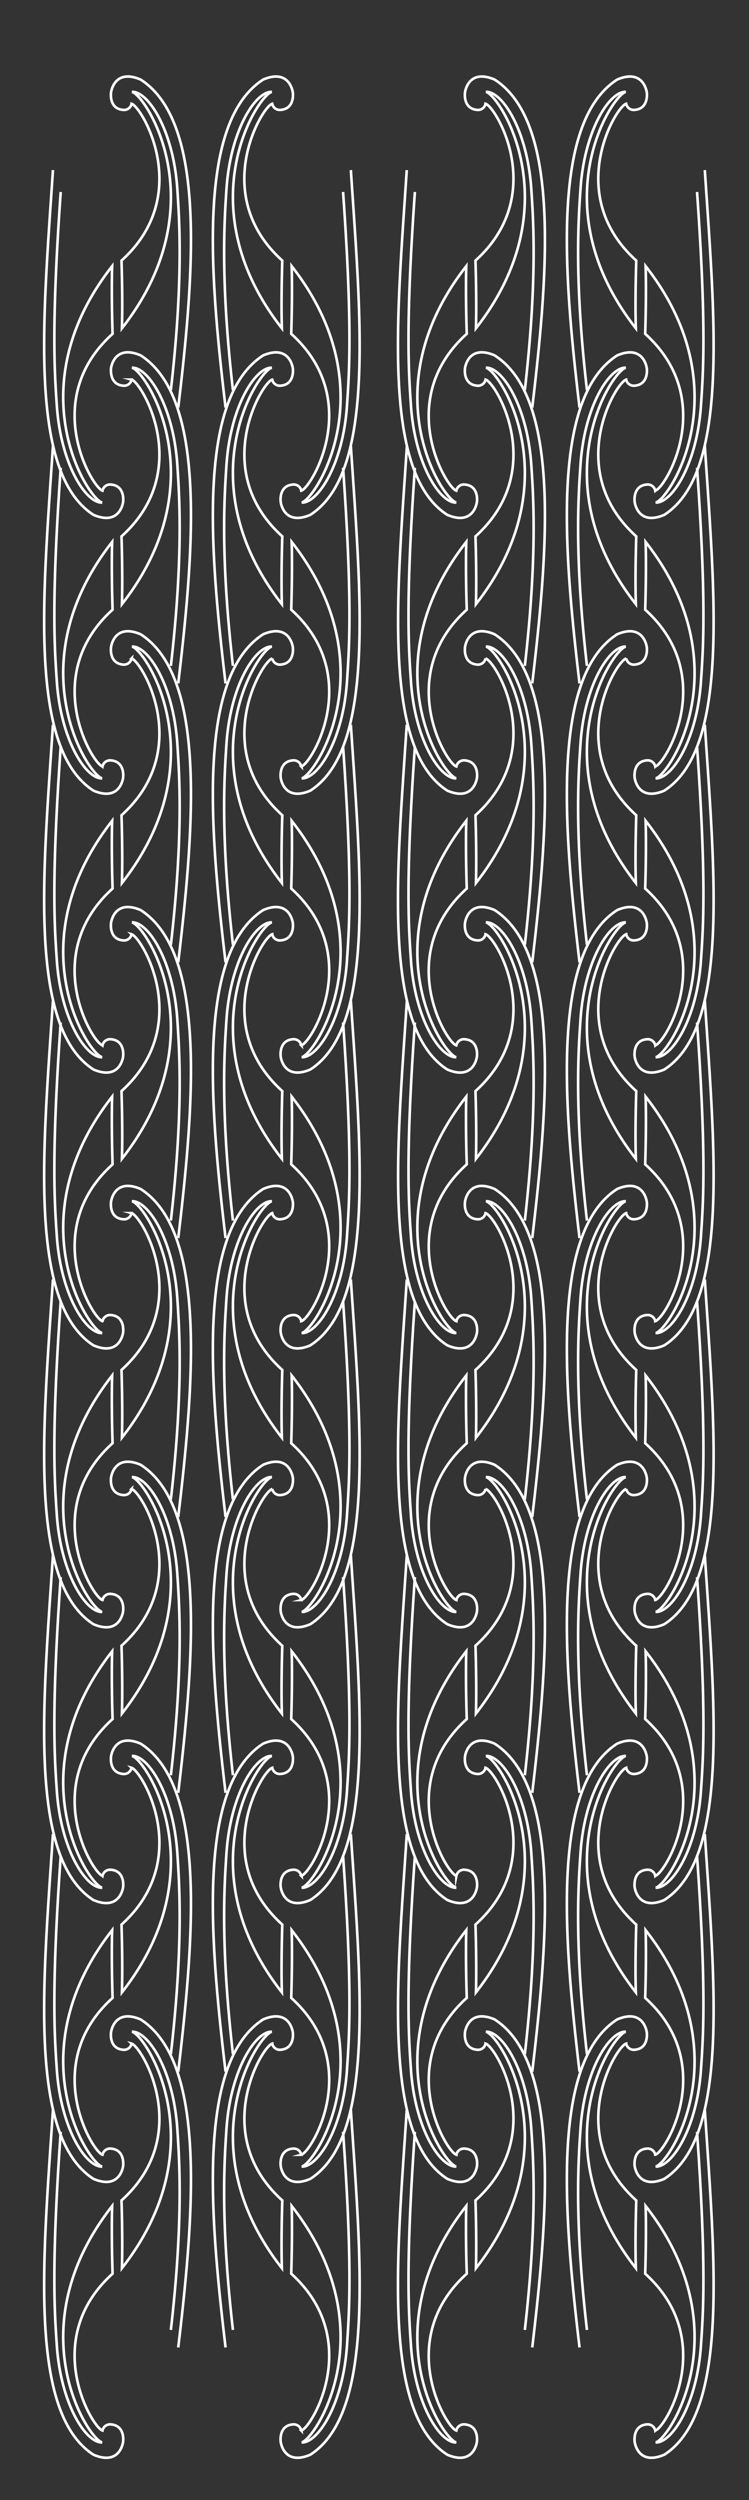 <svg id="Layer_1" data-name="Layer 1" xmlns="http://www.w3.org/2000/svg" viewBox="0 0 144.44 481.99"><rect x="0" y="0" width="144.44" height="481.99" fill="#333333" stroke="none"/><defs><style>.cls-1{fill:none;stroke:#fff;stroke-miterlimit:10;stroke-width:.5px}</style></defs><path class="cls-1" d="M25.44 17.71c2.71.59 16.53 22-1.93 45.59.18-5.49-.08-13.06-.08-13.06 14-12.65 3.95-29.67 1.94-30.24a1.46 1.46 0 0 1-1.56 1.19c-2.86-.18-2.4-3.35-2.4-3.35s.54-4.7 5.71-2.5c12.68 8.17 10.37 37.06 7.25 63.24"/><path class="cls-1" d="M25.44 17.71c3.09-.16 8 7.32 8.76 18.78.39 6 1.2 17.31-1.25 38.71M19.71 96.89C17 96.3 3.17 74.85 21.63 51.3c-.18 5.49.08 13.06.08 13.06C7.69 77 17.76 94 19.77 94.6a1.48 1.48 0 0 1 1.56-1.19c2.86.18 2.41 3.35 2.41 3.35s-.54 4.7-5.71 2.5c-12.68-8.17-9.66-38.34-7.82-66.47"/><path class="cls-1" d="M19.71 96.89c-3.1.17-8-7.32-8.76-18.78-.39-6-1.11-14.58.76-41.1m13.73 33.88c2.71.58 16.53 22-1.93 45.59.18-5.49-.08-13.07-.08-13.07 14-12.65 3.95-29.66 1.94-30.23a1.46 1.46 0 0 1-1.56 1.18C21 74.18 21.41 71 21.41 71s.54-4.69 5.71-2.49c12.68 8.16 10.37 37.05 7.25 63.24"/><path class="cls-1" d="M25.44 70.89c3.09-.17 8 7.32 8.76 18.78.39 6 1.2 17.31-1.25 38.7m-13.24 21.69c-2.71-.58-16.54-22 1.92-45.59-.18 5.49.08 13.07.08 13.07-14 12.65-3.95 29.66-1.94 30.23a1.48 1.48 0 0 1 1.56-1.18c2.86.18 2.41 3.35 2.41 3.35s-.54 4.69-5.71 2.49C5.35 144.27 8.37 114.1 10.21 86"/><path class="cls-1" d="M19.71 150.06c-3.1.17-8-7.32-8.76-18.78-.39-6-1.11-14.58.76-41.1m13.73 34.47c2.71.59 16.53 22-1.93 45.59.18-5.49-.08-13.07-.08-13.07 14-12.64 3.95-29.66 1.94-30.23a1.49 1.49 0 0 1-1.56 1.19c-2.86-.19-2.4-3.35-2.4-3.35s.54-4.7 5.71-2.5c12.68 8.16 10.37 37.05 7.25 63.24"/><path class="cls-1" d="M25.44 124.65c3.09-.17 8 7.32 8.76 18.78.39 6 1.2 17.31-1.25 38.7m-13.24 21.69c-2.71-.58-16.54-22 1.92-45.59-.18 5.49.08 13.07.08 13.07-14.02 12.7-3.95 29.7-1.94 30.23a1.48 1.48 0 0 1 1.56-1.18c2.86.18 2.41 3.35 2.41 3.35s-.54 4.69-5.71 2.49c-12.68-8.19-9.66-38.33-7.82-66.47"/><path class="cls-1" d="M19.71 203.82c-3.1.17-8-7.32-8.76-18.77-.39-6-1.11-14.59.76-41.11m13.73 33.88c2.71.59 16.53 22-1.93 45.59.18-5.49-.08-13.06-.08-13.06 14-12.65 3.95-29.67 1.94-30.24a1.46 1.46 0 0 1-1.56 1.19c-2.86-.18-2.4-3.35-2.4-3.35s.54-4.7 5.71-2.5c12.68 8.17 10.37 37.06 7.25 63.24"/><path class="cls-1" d="M25.44 177.82c3.09-.16 8 7.32 8.76 18.78.39 6 1.2 17.31-1.25 38.71M19.71 257c-2.71-.59-16.54-22 1.92-45.59-.18 5.49.08 13.06.08 13.06-14 12.65-3.95 29.67-1.94 30.24a1.48 1.48 0 0 1 1.56-1.19c2.86.18 2.41 3.35 2.41 3.35s-.54 4.7-5.71 2.5C5.35 251.2 8.37 221 10.21 192.9"/><path class="cls-1" d="M19.71 257c-3.1.17-8-7.32-8.76-18.78-.39-6-1.11-14.58.76-41.1m13.73 34.46c2.71.59 16.53 22-1.93 45.59.18-5.48-.08-13.06-.08-13.06 14-12.65 3.95-29.66 1.94-30.24a1.46 1.46 0 0 1-1.56 1.19c-2.86-.18-2.4-3.35-2.4-3.35s.54-4.7 5.71-2.49c12.68 8.16 10.37 37 7.25 63.23"/><path class="cls-1" d="M25.44 231.58c3.09-.16 8 7.32 8.76 18.78.39 6 1.2 17.31-1.25 38.71m-13.24 21.69c-2.71-.59-16.54-22 1.92-45.59-.18 5.49.08 13.06.08 13.06-14 12.65-3.95 29.67-1.94 30.24a1.48 1.48 0 0 1 1.56-1.19c2.86.18 2.41 3.35 2.41 3.35s-.54 4.7-5.71 2.5c-12.68-8.13-9.66-38.34-7.82-66.47"/><path class="cls-1" d="M19.71 310.76c-3.1.17-8-7.32-8.76-18.78-.39-6-1.11-14.58.76-41.1m13.73 33.88c2.71.59 16.53 22-1.93 45.59.18-5.49-.08-13.07-.08-13.07 14-12.65 3.95-29.66 1.94-30.23a1.46 1.46 0 0 1-1.56 1.18c-2.86-.18-2.4-3.34-2.4-3.34s.54-4.7 5.71-2.5c12.68 8.16 10.37 37.05 7.25 63.24"/><path class="cls-1" d="M25.44 284.76c3.09-.17 8 7.32 8.76 18.78.39 6 1.2 17.31-1.25 38.7m-13.24 21.69c-2.71-.58-16.54-22 1.92-45.59-.18 5.49.08 13.07.08 13.07-14 12.65-3.95 29.66-1.94 30.23a1.48 1.48 0 0 1 1.56-1.18c2.86.18 2.41 3.35 2.41 3.35s-.54 4.69-5.74 2.49c-12.65-8.16-9.63-38.3-7.79-66.47"/><path class="cls-1" d="M19.71 363.93c-3.1.17-8-7.32-8.76-18.77-.39-6-1.11-14.59.76-41.11m13.73 34.47c2.71.59 16.53 22-1.93 45.59.18-5.49-.08-13.07-.08-13.07 14-12.64 3.95-29.66 1.94-30.23a1.49 1.49 0 0 1-1.56 1.19c-2.86-.19-2.4-3.35-2.4-3.35s.54-4.7 5.71-2.5c12.68 8.16 10.37 37.05 7.25 63.24"/><path class="cls-1" d="M25.44 338.52c3.09-.17 8 7.32 8.76 18.78.39 6 1.2 17.31-1.25 38.7m-13.24 21.69c-2.71-.58-16.54-22 1.92-45.59-.18 5.49.08 13.07.08 13.07-14 12.65-3.95 29.66-1.94 30.24a1.48 1.48 0 0 1 1.56-1.19c2.86.18 2.41 3.35 2.41 3.35s-.54 4.69-5.71 2.49c-12.68-8.16-9.66-38.33-7.82-66.47"/><path class="cls-1" d="M19.71 417.69c-3.1.17-8-7.32-8.76-18.77-.39-6-1.11-14.59.76-41.11m13.73 33.88c2.71.59 16.53 22-1.93 45.59.18-5.49-.08-13.06-.08-13.06 14-12.65 3.95-29.67 1.94-30.24a1.46 1.46 0 0 1-1.56 1.19c-2.86-.18-2.4-3.35-2.4-3.35s.54-4.7 5.71-2.5c12.68 8.17 10.37 37.06 7.25 63.24"/><path class="cls-1" d="M25.44 391.69c3.09-.16 8 7.32 8.76 18.78.39 6 1.2 17.31-1.25 38.71m-13.24 21.69c-2.71-.59-16.54-22 1.92-45.59-.18 5.49.08 13.06.08 13.06C7.69 451 17.76 468 19.77 468.58a1.48 1.48 0 0 1 1.56-1.19c2.86.18 2.41 3.35 2.41 3.35s-.54 4.7-5.71 2.5c-12.68-8.17-9.66-38.34-7.82-66.47"/><path class="cls-1" d="M19.71 470.87c-3.1.17-8-7.32-8.76-18.78-.39-6-1.11-14.58.76-41.1M52.43 17.71c-2.71.59-16.53 22 1.93 45.59-.18-5.49.08-13.06.08-13.06C40.41 37.59 50.49 20.57 52.5 20a1.47 1.47 0 0 0 1.56 1.19c2.86-.18 2.41-3.35 2.41-3.35s-.55-4.7-5.72-2.5C38.08 23.51 40.38 52.4 43.5 78.58"/><path class="cls-1" d="M52.43 17.71c-3.09-.16-8 7.32-8.76 18.78-.39 6-1.2 17.31 1.25 38.71m13.25 21.69c2.7-.59 16.53-22-1.93-45.59.18 5.49-.08 13.06-.08 13.06C70.18 77 60.11 94 58.1 94.6a1.48 1.48 0 0 0-1.56-1.19c-2.86.18-2.41 3.35-2.41 3.35s.54 4.7 5.71 2.5c12.68-8.17 9.66-38.34 7.82-66.47"/><path class="cls-1" d="M58.17 96.89c3.09.17 8-7.32 8.75-18.78.39-6 1.11-14.58-.76-41.1M52.43 70.89c-2.71.58-16.53 22 1.93 45.59-.18-5.49.08-13.07.08-13.07-14-12.65-3.95-29.66-1.94-30.23a1.47 1.47 0 0 0 1.56 1.18c2.86-.18 2.41-3.35 2.41-3.35s-.55-4.69-5.72-2.49c-12.67 8.16-10.37 37.05-7.25 63.24"/><path class="cls-1" d="M52.43 70.89c-3.09-.17-8 7.32-8.76 18.78-.39 6-1.2 17.31 1.25 38.7m13.25 21.69c2.7-.58 16.53-22-1.93-45.59.18 5.49-.08 13.07-.08 13.07 14 12.65 4 29.66 1.94 30.23a1.48 1.48 0 0 0-1.56-1.18c-2.86.18-2.41 3.35-2.41 3.35s.54 4.69 5.71 2.49c12.68-8.16 9.66-38.33 7.82-66.43"/><path class="cls-1" d="M58.17 150.06c3.09.17 8-7.32 8.75-18.78.39-6 1.11-14.58-.76-41.1m-13.73 34.47c-2.71.59-16.53 22 1.93 45.59-.18-5.49.08-13.07.08-13.07-14-12.64-3.95-29.66-1.94-30.23a1.49 1.49 0 0 0 1.56 1.19c2.86-.19 2.41-3.35 2.41-3.35s-.55-4.7-5.72-2.5c-12.67 8.16-10.37 37.05-7.25 63.24"/><path class="cls-1" d="M52.43 124.65c-3.09-.17-8 7.32-8.76 18.78-.39 6-1.2 17.31 1.25 38.7m13.25 21.69c2.7-.58 16.53-22-1.93-45.59.18 5.49-.08 13.07-.08 13.07 14 12.65 4 29.66 1.94 30.23a1.48 1.48 0 0 0-1.56-1.18c-2.86.18-2.41 3.35-2.41 3.35s.54 4.69 5.71 2.49c12.68-8.16 9.66-38.33 7.82-66.47"/><path class="cls-1" d="M58.17 203.82c3.09.17 8-7.32 8.75-18.77.39-6 1.11-14.59-.76-41.11m-13.73 33.88c-2.71.59-16.53 22 1.93 45.59-.18-5.49.08-13.06.08-13.06-14-12.65-3.95-29.67-1.94-30.24a1.47 1.47 0 0 0 1.56 1.19c2.86-.18 2.41-3.35 2.41-3.35s-.55-4.7-5.72-2.5c-12.67 8.17-10.37 37.06-7.25 63.24"/><path class="cls-1" d="M52.43 177.82c-3.09-.16-8 7.32-8.76 18.78-.39 6-1.2 17.31 1.25 38.71M58.17 257c2.7-.59 16.53-22-1.93-45.59.18 5.49-.08 13.06-.08 13.06 14 12.65 4 29.67 1.94 30.24a1.48 1.48 0 0 0-1.56-1.19c-2.86.18-2.41 3.35-2.41 3.35s.54 4.7 5.71 2.5c12.68-8.17 9.66-38.37 7.82-66.47"/><path class="cls-1" d="M58.17 257c3.09.17 8-7.32 8.75-18.78.39-6 1.11-14.58-.76-41.1m-13.73 34.46c-2.71.59-16.53 22 1.93 45.59-.18-5.48.08-13.06.08-13.06-14-12.65-3.95-29.66-1.94-30.24a1.47 1.47 0 0 0 1.56 1.19c2.86-.18 2.41-3.35 2.41-3.35s-.55-4.7-5.72-2.49c-12.67 8.16-10.37 37-7.25 63.23"/><path class="cls-1" d="M52.43 231.58c-3.09-.16-8 7.32-8.76 18.78-.39 6-1.2 17.31 1.25 38.71m13.25 21.69c2.7-.59 16.53-22-1.93-45.59.18 5.49-.08 13.06-.08 13.06 14 12.65 4 29.67 1.94 30.24a1.48 1.48 0 0 0-1.56-1.19c-2.86.18-2.41 3.35-2.41 3.35s.54 4.7 5.71 2.5c12.68-8.17 9.66-38.34 7.82-66.47"/><path class="cls-1" d="M58.17 310.76c3.09.17 8-7.32 8.75-18.78.39-6 1.11-14.58-.76-41.1m-13.73 33.88c-2.71.59-16.53 22 1.93 45.59-.18-5.49.08-13.07.08-13.07-14-12.65-3.95-29.66-1.94-30.23a1.47 1.47 0 0 0 1.56 1.18c2.86-.18 2.41-3.34 2.41-3.34s-.55-4.7-5.72-2.5c-12.67 8.16-10.37 37.05-7.25 63.24"/><path class="cls-1" d="M52.43 284.76c-3.09-.17-8 7.32-8.76 18.78-.39 6-1.2 17.31 1.25 38.7m13.25 21.69c2.7-.58 16.53-22-1.93-45.59.18 5.49-.08 13.07-.08 13.07 14 12.65 4 29.66 1.94 30.23a1.48 1.48 0 0 0-1.56-1.18c-2.86.18-2.41 3.35-2.41 3.35s.54 4.69 5.71 2.49c12.68-8.16 9.66-38.33 7.82-66.47"/><path class="cls-1" d="M58.17 363.93c3.09.17 8-7.32 8.75-18.77.39-6 1.11-14.59-.76-41.11m-13.73 34.47c-2.71.59-16.53 22 1.93 45.59-.18-5.49.08-13.07.08-13.07-14-12.64-3.95-29.66-1.94-30.23a1.49 1.49 0 0 0 1.56 1.19c2.86-.19 2.41-3.35 2.41-3.35s-.55-4.7-5.72-2.5c-12.67 8.16-10.37 37.05-7.25 63.24"/><path class="cls-1" d="M52.43 338.52c-3.09-.17-8 7.32-8.76 18.78-.39 6-1.2 17.31 1.25 38.7m13.25 21.69c2.7-.58 16.53-22-1.93-45.59.18 5.49-.08 13.07-.08 13.07 14 12.65 4 29.66 1.94 30.24a1.48 1.48 0 0 0-1.56-1.19c-2.86.18-2.41 3.35-2.41 3.35s.54 4.69 5.71 2.49c12.68-8.16 9.66-38.33 7.82-66.47"/><path class="cls-1" d="M58.17 417.69c3.09.17 8-7.32 8.75-18.77.39-6 1.11-14.59-.76-41.11m-13.73 33.88c-2.71.59-16.53 22 1.93 45.59-.18-5.49.08-13.06.08-13.06-14-12.65-3.95-29.67-1.94-30.24a1.47 1.47 0 0 0 1.56 1.19c2.86-.18 2.41-3.35 2.41-3.35s-.55-4.7-5.72-2.5c-12.67 8.17-10.37 37.06-7.25 63.24"/><path class="cls-1" d="M52.43 391.69c-3.09-.16-8 7.32-8.76 18.78-.39 6-1.2 17.31 1.25 38.71m13.25 21.69c2.7-.59 16.53-22-1.93-45.59.18 5.49-.08 13.06-.08 13.06 14 12.65 4 29.67 1.94 30.24a1.48 1.48 0 0 0-1.56-1.19c-2.86.18-2.41 3.35-2.41 3.35s.54 4.7 5.71 2.5c12.68-8.17 9.66-38.34 7.82-66.47"/><path class="cls-1" d="M58.17 470.87c3.09.17 8-7.32 8.75-18.78.39-6 1.11-14.58-.76-41.1M93.7 17.71c2.71.59 16.53 22-1.92 45.59.17-5.49-.09-13.06-.09-13.06 14-12.65 4-29.67 1.94-30.24a1.46 1.46 0 0 1-1.55 1.19c-2.87-.18-2.41-3.35-2.41-3.35s.54-4.7 5.71-2.5c12.68 8.17 10.37 37.06 7.26 63.24"/><path class="cls-1" d="M93.7 17.71c3.1-.16 8 7.32 8.76 18.78.39 6 1.2 17.31-1.25 38.71M88 96.89c-2.71-.59-16.53-22 1.92-45.59-.17 5.49.09 13.06.09 13.06C76 77 86 94 88 94.6a1.48 1.48 0 0 1 1.56-1.19c2.87.18 2.41 3.35 2.41 3.35s-.54 4.7-5.71 2.5c-12.68-8.17-9.66-38.34-7.82-66.47"/><path class="cls-1" d="M88 96.89c-3.1.17-8-7.32-8.76-18.78-.39-6-1.1-14.58.77-41.1M93.7 70.89c2.71.58 16.53 22-1.92 45.59.17-5.49-.09-13.07-.09-13.07 14-12.65 4-29.66 1.94-30.23a1.46 1.46 0 0 1-1.55 1.18c-2.87-.18-2.41-3.36-2.41-3.36s.54-4.69 5.71-2.49c12.68 8.16 10.37 37.05 7.26 63.24"/><path class="cls-1" d="M93.7 70.89c3.1-.17 8 7.32 8.76 18.78.39 6 1.2 17.31-1.25 38.7M88 150.06c-2.71-.58-16.53-22 1.92-45.59-.17 5.49.09 13.07.09 13.07-14 12.65-4 29.66-2 30.23a1.48 1.48 0 0 1 1.56-1.18c2.87.18 2.41 3.35 2.41 3.35s-.54 4.69-5.71 2.49c-12.66-8.16-9.64-38.33-7.8-66.43"/><path class="cls-1" d="M88 150.06c-3.1.17-8-7.32-8.76-18.78-.39-6-1.1-14.58.77-41.1m13.69 34.47c2.71.59 16.53 22-1.92 45.59.17-5.49-.09-13.07-.09-13.07 14-12.64 4-29.66 1.94-30.23a1.48 1.48 0 0 1-1.55 1.19c-2.87-.19-2.41-3.35-2.41-3.35s.54-4.7 5.71-2.5c12.68 8.16 10.37 37.05 7.26 63.24"/><path class="cls-1" d="M93.7 124.65c3.1-.17 8 7.32 8.76 18.78.39 6 1.2 17.31-1.25 38.7M88 203.82c-2.71-.58-16.53-22 1.92-45.59-.17 5.49.09 13.07.09 13.07C76 184 86 201 88 201.53a1.48 1.48 0 0 1 1.56-1.18c2.87.18 2.41 3.35 2.41 3.35s-.54 4.69-5.71 2.49c-12.68-8.16-9.66-38.33-7.82-66.47"/><path class="cls-1" d="M88 203.82c-3.1.17-8-7.32-8.76-18.77-.39-6-1.1-14.59.77-41.11m13.69 33.88c2.71.59 16.53 22-1.92 45.59.17-5.49-.09-13.06-.09-13.06 14-12.65 4-29.67 1.94-30.24a1.46 1.46 0 0 1-1.55 1.19c-2.87-.18-2.41-3.35-2.41-3.35s.54-4.7 5.71-2.5c12.68 8.17 10.37 37.06 7.26 63.24"/><path class="cls-1" d="M93.7 177.82c3.1-.16 8 7.32 8.76 18.78.39 6 1.2 17.31-1.25 38.71M88 257c-2.71-.59-16.53-22 1.92-45.59-.17 5.49.09 13.06.09 13.06-14 12.65-4 29.67-2 30.24a1.48 1.48 0 0 1 1.56-1.19c2.87.18 2.41 3.35 2.41 3.35s-.54 4.7-5.71 2.5c-12.66-8.17-9.64-38.37-7.8-66.47"/><path class="cls-1" d="M88 257c-3.1.17-8-7.32-8.76-18.78-.39-6-1.1-14.58.77-41.1m13.69 34.46c2.71.59 16.53 22-1.92 45.59.17-5.48-.09-13.06-.09-13.06 14-12.65 4-29.66 1.94-30.24a1.46 1.46 0 0 1-1.55 1.19c-2.87-.18-2.41-3.35-2.41-3.35s.54-4.7 5.71-2.49c12.68 8.16 10.37 37 7.26 63.23"/><path class="cls-1" d="M93.7 231.58c3.1-.16 8 7.32 8.76 18.78.39 6 1.2 17.31-1.25 38.71M88 310.76c-2.71-.59-16.53-22 1.92-45.59-.17 5.49.09 13.06.09 13.06-14 12.65-4 29.67-2 30.24a1.48 1.48 0 0 1 1.56-1.19c2.87.18 2.41 3.35 2.41 3.35s-.54 4.7-5.71 2.5c-12.68-8.17-9.66-38.34-7.82-66.47"/><path class="cls-1" d="M88 310.76c-3.1.17-8-7.32-8.76-18.78-.39-6-1.1-14.58.77-41.1m13.69 33.88c2.71.59 16.53 22-1.92 45.59.17-5.49-.09-13.07-.09-13.07 14-12.65 4-29.66 1.94-30.23a1.46 1.46 0 0 1-1.55 1.18c-2.87-.18-2.41-3.34-2.41-3.34s.54-4.7 5.71-2.5c12.68 8.16 10.37 37.05 7.26 63.24"/><path class="cls-1" d="M93.7 284.76c3.1-.17 8 7.32 8.76 18.78.39 6 1.2 17.31-1.25 38.7M88 363.93c-2.71-.58-16.53-22 1.92-45.59-.17 5.49.09 13.07.09 13.07-14 12.65-4 29.66-2 30.23a1.48 1.48 0 0 1 1.56-1.18c2.87.18 2.41 3.35 2.41 3.35s-.54 4.69-5.71 2.49c-12.68-8.16-9.66-38.33-7.82-66.47"/><path class="cls-1" d="M88 363.93c-3.1.17-8-7.32-8.76-18.77-.39-6-1.1-14.59.77-41.11m13.69 34.47c2.71.59 16.53 22-1.92 45.59.17-5.49-.09-13.07-.09-13.07 14-12.64 4-29.66 1.94-30.23a1.48 1.48 0 0 1-1.55 1.19c-2.87-.19-2.41-3.35-2.41-3.35s.54-4.7 5.71-2.5c12.68 8.16 10.37 37.05 7.26 63.24"/><path class="cls-1" d="M93.7 338.52c3.1-.17 8 7.32 8.76 18.78.39 6 1.2 17.31-1.25 38.7M88 417.69c-2.71-.58-16.53-22 1.92-45.59-.17 5.49.09 13.07.09 13.07-14 12.65-4 29.66-2 30.24a1.48 1.48 0 0 1 1.56-1.19c2.87.18 2.41 3.35 2.41 3.35s-.54 4.69-5.71 2.49c-12.68-8.16-9.66-38.33-7.82-66.47"/><path class="cls-1" d="M88 417.69c-3.1.17-8-7.32-8.76-18.77-.39-6-1.1-14.59.77-41.11m13.69 33.88c2.71.59 16.53 22-1.92 45.59.17-5.49-.09-13.06-.09-13.06 14-12.65 4-29.67 1.94-30.24a1.46 1.46 0 0 1-1.55 1.19c-2.87-.18-2.41-3.35-2.41-3.35s.54-4.7 5.71-2.5c12.68 8.17 10.37 37.06 7.26 63.24"/><path class="cls-1" d="M93.7 391.69c3.1-.16 8 7.32 8.76 18.78.39 6 1.2 17.31-1.25 38.71M88 470.87c-2.71-.59-16.53-22 1.92-45.59-.17 5.49.09 13.06.09 13.06C76 451 86 468 88 468.58a1.48 1.48 0 0 1 1.56-1.19c2.87.18 2.41 3.35 2.41 3.35s-.54 4.7-5.71 2.5c-12.68-8.17-9.66-38.34-7.82-66.47"/><path class="cls-1" d="M88 470.87c-3.1.17-8-7.32-8.76-18.78-.39-6-1.1-14.58.77-41.1m40.68-393.28c-2.71.59-16.53 22 1.93 45.59-.18-5.49.08-13.06.08-13.06-14-12.65-4-29.67-1.94-30.24a1.47 1.47 0 0 0 1.56 1.19c2.86-.18 2.41-3.35 2.41-3.35s-.54-4.7-5.71-2.5c-12.68 8.17-10.37 37.06-7.26 63.24"/><path class="cls-1" d="M120.69 17.71c-3.09-.16-8 7.32-8.75 18.78-.4 6-1.21 17.31 1.25 38.71m13.24 21.69c2.71-.59 16.53-22-1.93-45.59.18 5.49-.08 13.06-.08 13.06 14 12.65 4 29.67 1.94 30.24a1.47 1.47 0 0 0-1.56-1.19c-2.86.18-2.41 3.35-2.41 3.35s.54 4.7 5.71 2.5c12.68-8.17 9.66-38.34 7.82-66.47"/><path class="cls-1" d="M126.43 96.89c3.09.17 8-7.32 8.75-18.78.4-6 1.11-14.58-.76-41.1m-13.73 33.88c-2.71.58-16.53 22 1.93 45.59-.18-5.49.08-13.07.08-13.07-14-12.65-4-29.66-1.94-30.23a1.47 1.47 0 0 0 1.56 1.18c2.86-.18 2.41-3.35 2.41-3.35s-.54-4.69-5.71-2.49c-12.68 8.16-10.37 37.05-7.26 63.24"/><path class="cls-1" d="M120.69 70.89c-3.09-.17-8 7.32-8.75 18.78-.4 6-1.21 17.31 1.25 38.7m13.24 21.69c2.71-.58 16.53-22-1.93-45.59.18 5.49-.08 13.07-.08 13.07 14 12.65 4 29.66 1.94 30.23a1.47 1.47 0 0 0-1.56-1.18c-2.86.18-2.41 3.35-2.41 3.35s.54 4.69 5.71 2.49c12.68-8.16 9.66-38.33 7.82-66.47"/><path class="cls-1" d="M126.43 150.06c3.09.17 8-7.32 8.75-18.78.4-6 1.11-14.58-.76-41.1m-13.73 34.47c-2.71.59-16.53 22 1.93 45.59-.18-5.49.08-13.07.08-13.07-14-12.64-4-29.66-1.94-30.23a1.49 1.49 0 0 0 1.56 1.19c2.86-.19 2.41-3.35 2.41-3.35s-.54-4.7-5.71-2.5c-12.68 8.16-10.37 37.05-7.26 63.24"/><path class="cls-1" d="M120.69 124.65c-3.09-.17-8 7.32-8.75 18.78-.4 6-1.21 17.31 1.25 38.7m13.24 21.69c2.71-.58 16.53-22-1.93-45.59.18 5.49-.08 13.07-.08 13.07 14 12.65 4 29.66 1.94 30.23a1.47 1.47 0 0 0-1.56-1.18c-2.86.18-2.41 3.35-2.41 3.35s.54 4.69 5.71 2.49c12.68-8.16 9.66-38.33 7.82-66.47"/><path class="cls-1" d="M126.43 203.82c3.09.17 8-7.32 8.75-18.77.4-6 1.11-14.59-.76-41.11m-13.73 33.88c-2.71.59-16.53 22 1.93 45.59-.18-5.49.08-13.06.08-13.06-14-12.65-4-29.67-1.94-30.24a1.47 1.47 0 0 0 1.56 1.19c2.86-.18 2.41-3.35 2.41-3.35s-.54-4.7-5.71-2.5c-12.68 8.17-10.37 37.06-7.26 63.24"/><path class="cls-1" d="M120.69 177.82c-3.09-.16-8 7.32-8.75 18.78-.4 6-1.21 17.31 1.25 38.71M126.43 257c2.71-.59 16.53-22-1.93-45.59.18 5.49-.08 13.06-.08 13.06 14 12.65 4 29.67 1.94 30.24a1.47 1.47 0 0 0-1.56-1.19c-2.86.18-2.41 3.35-2.41 3.35s.54 4.7 5.71 2.5c12.68-8.17 9.66-38.34 7.82-66.47"/><path class="cls-1" d="M126.43 257c3.09.17 8-7.32 8.75-18.78.4-6 1.11-14.58-.76-41.1m-13.73 34.46c-2.71.59-16.53 22 1.93 45.59-.18-5.48.08-13.06.08-13.06-14-12.65-4-29.66-1.94-30.24a1.47 1.47 0 0 0 1.56 1.19c2.86-.18 2.41-3.35 2.41-3.35s-.54-4.7-5.71-2.49c-12.68 8.16-10.37 37-7.26 63.23"/><path class="cls-1" d="M120.69 231.58c-3.09-.16-8 7.32-8.75 18.78-.4 6-1.21 17.31 1.25 38.71m13.24 21.69c2.71-.59 16.53-22-1.93-45.59.18 5.49-.08 13.06-.08 13.06 14 12.65 4 29.67 1.94 30.24a1.47 1.47 0 0 0-1.56-1.19c-2.86.18-2.41 3.35-2.41 3.35s.54 4.7 5.71 2.5c12.68-8.17 9.66-38.34 7.82-66.47"/><path class="cls-1" d="M126.43 310.76c3.09.17 8-7.32 8.75-18.78.4-6 1.11-14.58-.76-41.1m-13.73 33.88c-2.71.59-16.53 22 1.93 45.59-.18-5.49.08-13.07.08-13.07-14-12.65-4-29.66-1.94-30.23a1.47 1.47 0 0 0 1.56 1.18c2.86-.18 2.41-3.34 2.41-3.34s-.54-4.7-5.71-2.5c-12.68 8.16-10.37 37.05-7.26 63.24"/><path class="cls-1" d="M120.69 284.76c-3.09-.17-8 7.32-8.75 18.78-.4 6-1.21 17.31 1.25 38.7m13.24 21.69c2.71-.58 16.53-22-1.93-45.59.18 5.49-.08 13.07-.08 13.07 14 12.65 4 29.66 1.94 30.23a1.47 1.47 0 0 0-1.56-1.18c-2.86.18-2.41 3.35-2.41 3.35s.54 4.69 5.71 2.49c12.68-8.16 9.66-38.33 7.82-66.47"/><path class="cls-1" d="M126.43 363.93c3.09.17 8-7.32 8.75-18.77.4-6 1.11-14.59-.76-41.11m-13.73 34.47c-2.71.59-16.53 22 1.93 45.59-.18-5.49.08-13.07.08-13.07-14-12.64-4-29.66-1.94-30.23a1.49 1.49 0 0 0 1.56 1.19c2.86-.19 2.41-3.35 2.41-3.35s-.54-4.7-5.71-2.5c-12.68 8.16-10.37 37.05-7.26 63.24"/><path class="cls-1" d="M120.69 338.52c-3.09-.17-8 7.32-8.75 18.78-.4 6-1.21 17.31 1.25 38.7m13.24 21.69c2.71-.58 16.53-22-1.93-45.59.18 5.49-.08 13.07-.08 13.07 14 12.65 4 29.66 1.94 30.24a1.47 1.47 0 0 0-1.56-1.19c-2.86.18-2.41 3.35-2.41 3.35s.54 4.69 5.71 2.49c12.68-8.16 9.66-38.33 7.82-66.47"/><path class="cls-1" d="M126.43 417.69c3.09.17 8-7.32 8.75-18.77.4-6 1.11-14.59-.76-41.11m-13.73 33.88c-2.71.59-16.53 22 1.93 45.59-.18-5.49.08-13.06.08-13.06-14-12.65-4-29.67-1.94-30.24a1.47 1.47 0 0 0 1.56 1.19c2.86-.18 2.41-3.35 2.41-3.35s-.54-4.7-5.71-2.5c-12.68 8.17-10.37 37.06-7.26 63.24"/><path class="cls-1" d="M120.69 391.69c-3.09-.16-8 7.32-8.75 18.78-.4 6-1.21 17.31 1.25 38.71m13.24 21.69c2.71-.59 16.53-22-1.93-45.59.18 5.49-.08 13.06-.08 13.06 14 12.65 4 29.67 1.94 30.24a1.47 1.47 0 0 0-1.56-1.19c-2.86.18-2.41 3.35-2.41 3.35s.54 4.7 5.71 2.5c12.68-8.17 9.66-38.34 7.82-66.47"/><path class="cls-1" d="M126.43 470.87c3.09.17 8-7.32 8.75-18.78.4-6 1.11-14.58-.76-41.1"/></svg>